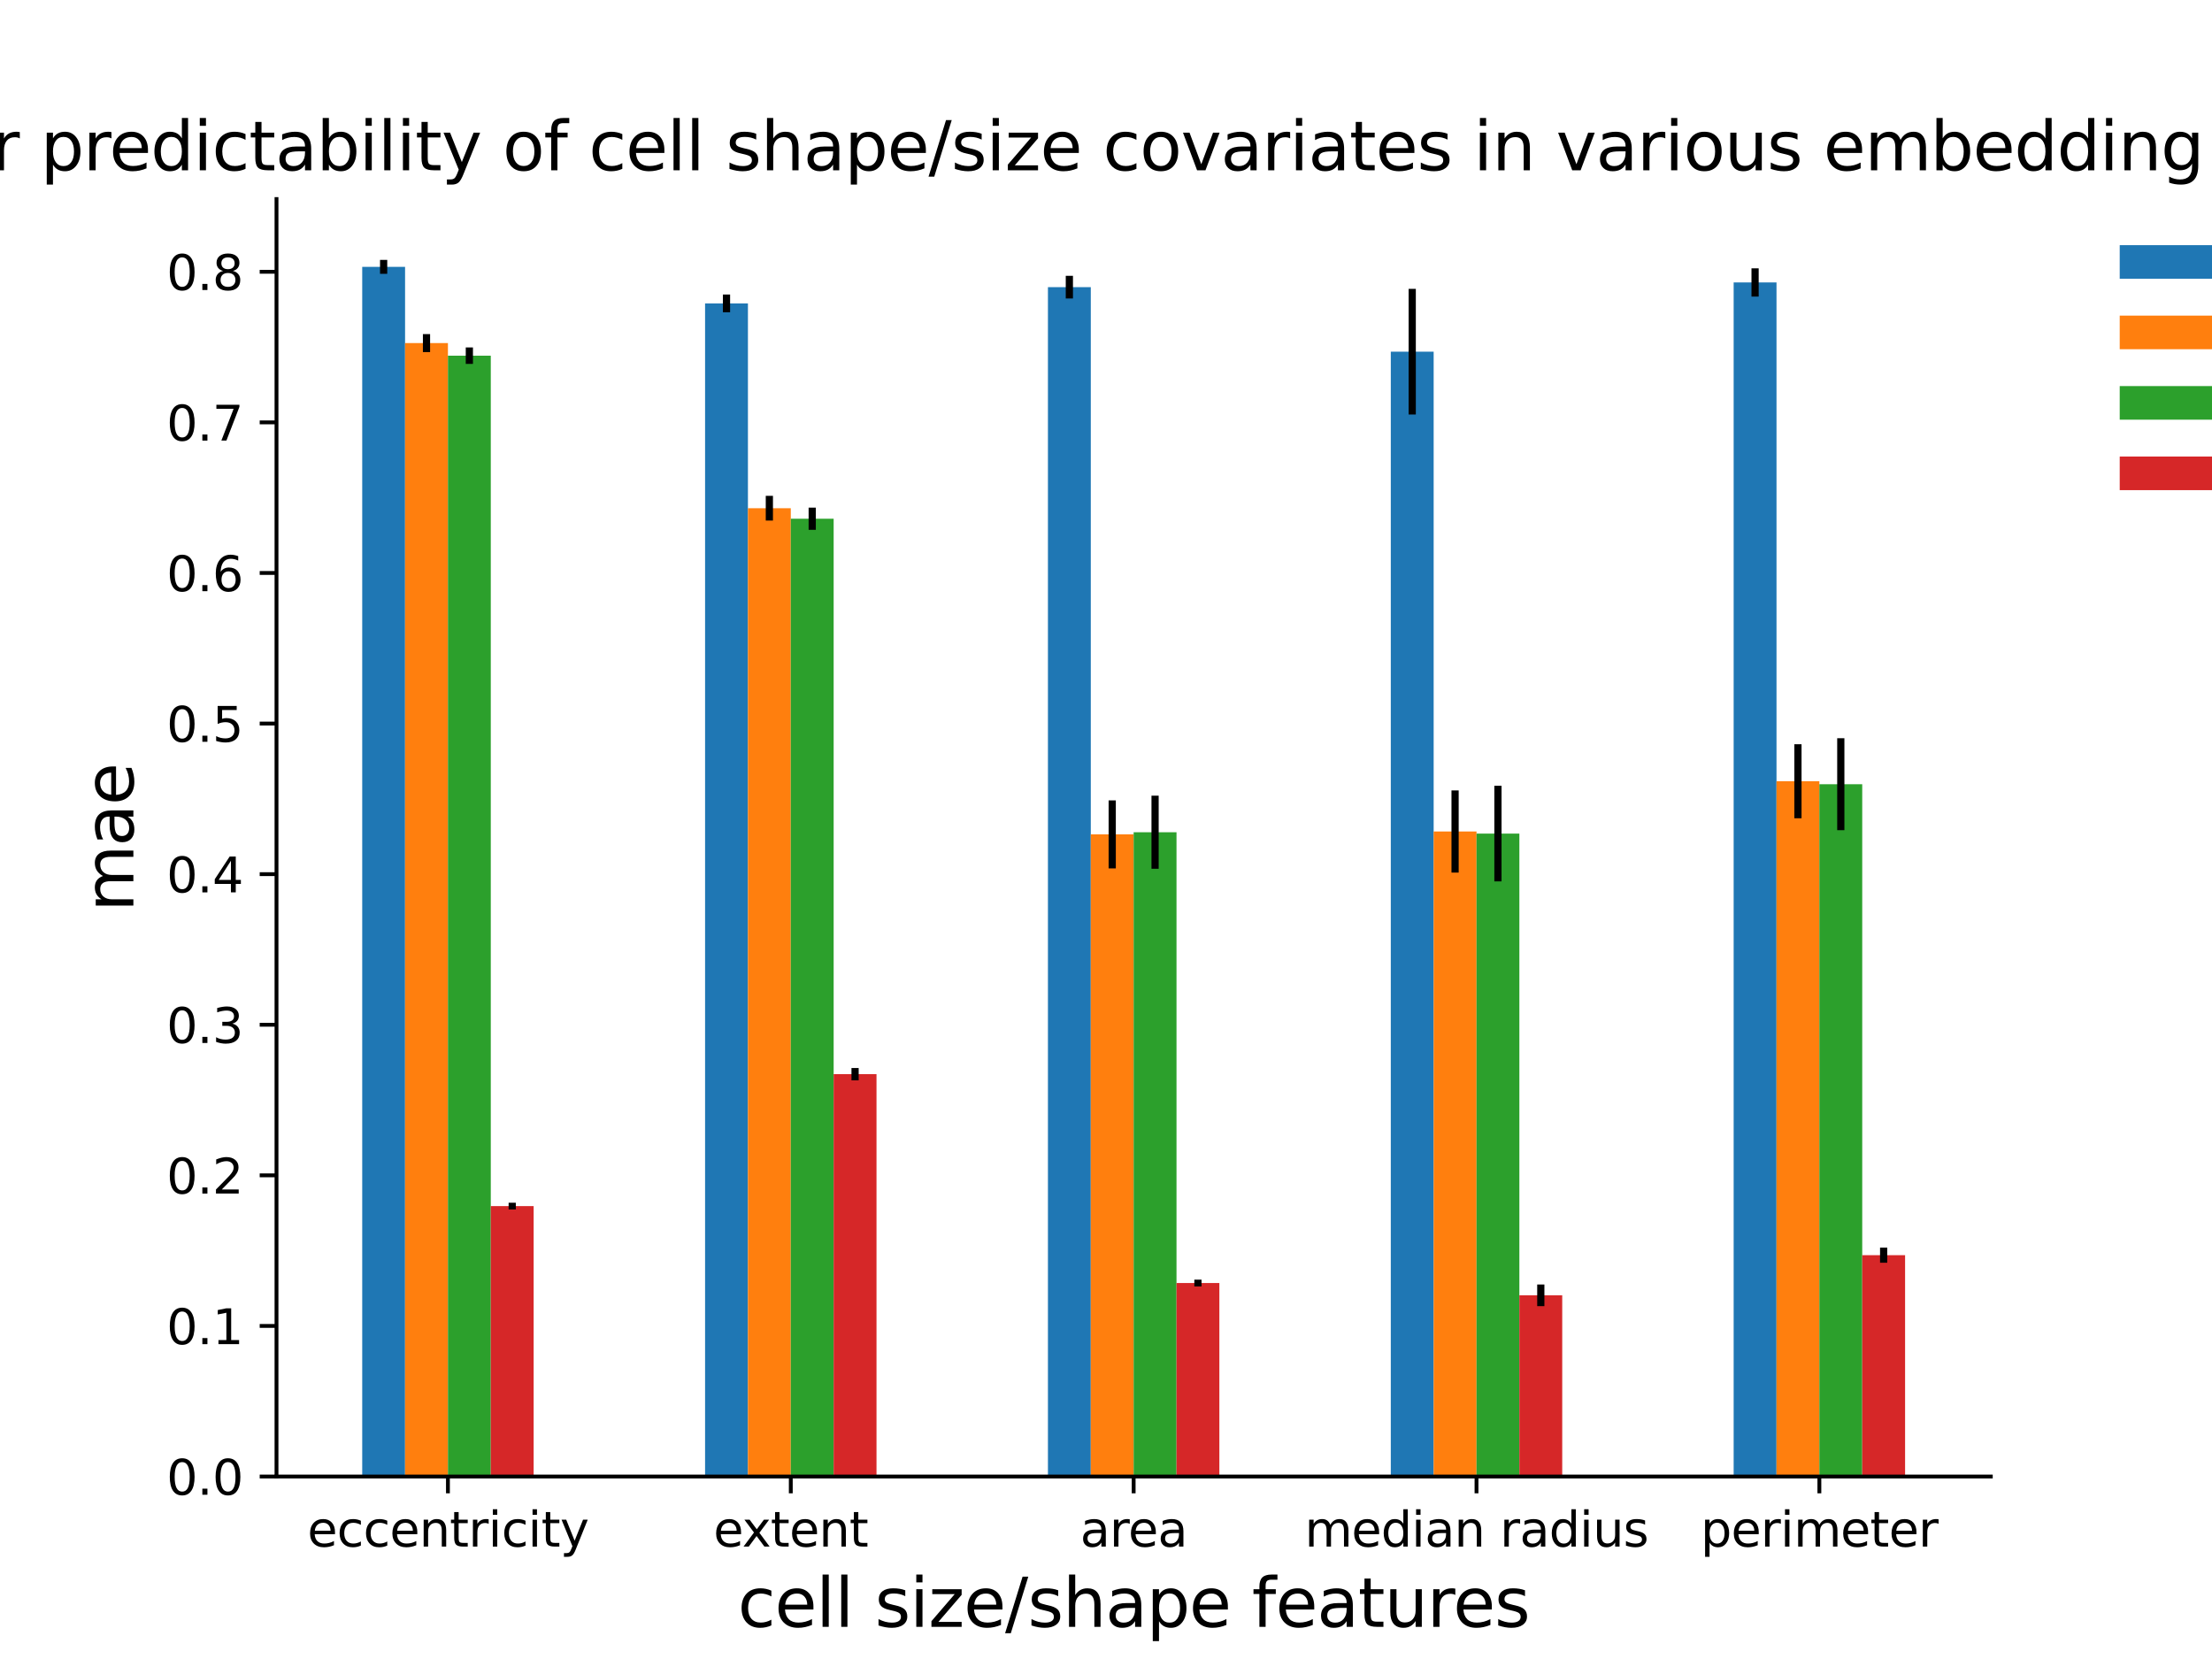 <?xml version="1.0" encoding="utf-8" standalone="no"?>
<!DOCTYPE svg PUBLIC "-//W3C//DTD SVG 1.1//EN"
  "http://www.w3.org/Graphics/SVG/1.1/DTD/svg11.dtd">
<svg xmlns:xlink="http://www.w3.org/1999/xlink" width="460.8pt" height="345.6pt" viewBox="0 0 460.8 345.6" xmlns="http://www.w3.org/2000/svg" version="1.1">
 <defs>
  <style type="text/css">*{stroke-linejoin: round; stroke-linecap: butt}</style>
 </defs>
 <g id="figure_1">
  <g id="patch_1">
   <path d="M 0 345.6 
L 460.8 345.6 
L 460.8 0 
L 0 0 
z
" style="fill: #ffffff"/>
  </g>
  <g id="axes_1">
   <g id="patch_2">
    <path d="M 57.6 307.584 
L 414.72 307.584 
L 414.72 41.472 
L 57.6 41.472 
z
" style="fill: #ffffff"/>
   </g>
   <g id="patch_3">
    <path d="M 75.456 307.584 
L 84.384 307.584 
L 84.384 55.595 
L 75.456 55.595 
z
" clip-path="url(#pffcf6689d2)" style="fill: #1f77b4"/>
   </g>
   <g id="patch_4">
    <path d="M 146.88 307.584 
L 155.808 307.584 
L 155.808 63.208 
L 146.88 63.208 
z
" clip-path="url(#pffcf6689d2)" style="fill: #1f77b4"/>
   </g>
   <g id="patch_5">
    <path d="M 218.304 307.584 
L 227.232 307.584 
L 227.232 59.815 
L 218.304 59.815 
z
" clip-path="url(#pffcf6689d2)" style="fill: #1f77b4"/>
   </g>
   <g id="patch_6">
    <path d="M 289.728 307.584 
L 298.656 307.584 
L 298.656 73.26 
L 289.728 73.26 
z
" clip-path="url(#pffcf6689d2)" style="fill: #1f77b4"/>
   </g>
   <g id="patch_7">
    <path d="M 361.152 307.584 
L 370.08 307.584 
L 370.08 58.838 
L 361.152 58.838 
z
" clip-path="url(#pffcf6689d2)" style="fill: #1f77b4"/>
   </g>
   <g id="patch_8">
    <path d="M 84.384 307.584 
L 93.312 307.584 
L 93.312 71.472 
L 84.384 71.472 
z
" clip-path="url(#pffcf6689d2)" style="fill: #ff7f0e"/>
   </g>
   <g id="patch_9">
    <path d="M 155.808 307.584 
L 164.736 307.584 
L 164.736 105.872 
L 155.808 105.872 
z
" clip-path="url(#pffcf6689d2)" style="fill: #ff7f0e"/>
   </g>
   <g id="patch_10">
    <path d="M 227.232 307.584 
L 236.16 307.584 
L 236.16 173.819 
L 227.232 173.819 
z
" clip-path="url(#pffcf6689d2)" style="fill: #ff7f0e"/>
   </g>
   <g id="patch_11">
    <path d="M 298.656 307.584 
L 307.584 307.584 
L 307.584 173.215 
L 298.656 173.215 
z
" clip-path="url(#pffcf6689d2)" style="fill: #ff7f0e"/>
   </g>
   <g id="patch_12">
    <path d="M 370.08 307.584 
L 379.008 307.584 
L 379.008 162.747 
L 370.08 162.747 
z
" clip-path="url(#pffcf6689d2)" style="fill: #ff7f0e"/>
   </g>
   <g id="patch_13">
    <path d="M 93.312 307.584 
L 102.24 307.584 
L 102.24 74.096 
L 93.312 74.096 
z
" clip-path="url(#pffcf6689d2)" style="fill: #2ca02c"/>
   </g>
   <g id="patch_14">
    <path d="M 164.736 307.584 
L 173.664 307.584 
L 173.664 108.063 
L 164.736 108.063 
z
" clip-path="url(#pffcf6689d2)" style="fill: #2ca02c"/>
   </g>
   <g id="patch_15">
    <path d="M 236.16 307.584 
L 245.088 307.584 
L 245.088 173.367 
L 236.16 173.367 
z
" clip-path="url(#pffcf6689d2)" style="fill: #2ca02c"/>
   </g>
   <g id="patch_16">
    <path d="M 307.584 307.584 
L 316.512 307.584 
L 316.512 173.65 
L 307.584 173.65 
z
" clip-path="url(#pffcf6689d2)" style="fill: #2ca02c"/>
   </g>
   <g id="patch_17">
    <path d="M 379.008 307.584 
L 387.936 307.584 
L 387.936 163.364 
L 379.008 163.364 
z
" clip-path="url(#pffcf6689d2)" style="fill: #2ca02c"/>
   </g>
   <g id="patch_18">
    <path d="M 102.24 307.584 
L 111.168 307.584 
L 111.168 251.252 
L 102.24 251.252 
z
" clip-path="url(#pffcf6689d2)" style="fill: #d62728"/>
   </g>
   <g id="patch_19">
    <path d="M 173.664 307.584 
L 182.592 307.584 
L 182.592 223.769 
L 173.664 223.769 
z
" clip-path="url(#pffcf6689d2)" style="fill: #d62728"/>
   </g>
   <g id="patch_20">
    <path d="M 245.088 307.584 
L 254.016 307.584 
L 254.016 267.282 
L 245.088 267.282 
z
" clip-path="url(#pffcf6689d2)" style="fill: #d62728"/>
   </g>
   <g id="patch_21">
    <path d="M 316.512 307.584 
L 325.44 307.584 
L 325.44 269.838 
L 316.512 269.838 
z
" clip-path="url(#pffcf6689d2)" style="fill: #d62728"/>
   </g>
   <g id="patch_22">
    <path d="M 387.936 307.584 
L 396.864 307.584 
L 396.864 261.474 
L 387.936 261.474 
z
" clip-path="url(#pffcf6689d2)" style="fill: #d62728"/>
   </g>
   <g id="matplotlib.axis_1">
    <g id="xtick_1">
     <g id="line2d_1">
      <defs>
       <path id="mffa4e33561" d="M 0 0 
L 0 3.5 
" style="stroke: #000000; stroke-width: 0.8"/>
      </defs>
      <g>
       <use xlink:href="#mffa4e33561" x="93.312" y="307.584" style="stroke: #000000; stroke-width: 0.8"/>
      </g>
     </g>
     <g id="text_1">
      <!-- eccentricity -->
      <g transform="translate(64.029 322.182) scale(0.1 -0.1)">
       <defs>
        <path id="DejaVuSans-65" d="M 3597 1894 
L 3597 1613 
L 953 1613 
Q 991 1019 1311 708 
Q 1631 397 2203 397 
Q 2534 397 2845 478 
Q 3156 559 3463 722 
L 3463 178 
Q 3153 47 2828 -22 
Q 2503 -91 2169 -91 
Q 1331 -91 842 396 
Q 353 884 353 1716 
Q 353 2575 817 3079 
Q 1281 3584 2069 3584 
Q 2775 3584 3186 3129 
Q 3597 2675 3597 1894 
z
M 3022 2063 
Q 3016 2534 2758 2815 
Q 2500 3097 2075 3097 
Q 1594 3097 1305 2825 
Q 1016 2553 972 2059 
L 3022 2063 
z
" transform="scale(0.016)"/>
        <path id="DejaVuSans-63" d="M 3122 3366 
L 3122 2828 
Q 2878 2963 2633 3030 
Q 2388 3097 2138 3097 
Q 1578 3097 1268 2742 
Q 959 2388 959 1747 
Q 959 1106 1268 751 
Q 1578 397 2138 397 
Q 2388 397 2633 464 
Q 2878 531 3122 666 
L 3122 134 
Q 2881 22 2623 -34 
Q 2366 -91 2075 -91 
Q 1284 -91 818 406 
Q 353 903 353 1747 
Q 353 2603 823 3093 
Q 1294 3584 2113 3584 
Q 2378 3584 2631 3529 
Q 2884 3475 3122 3366 
z
" transform="scale(0.016)"/>
        <path id="DejaVuSans-6e" d="M 3513 2113 
L 3513 0 
L 2938 0 
L 2938 2094 
Q 2938 2591 2744 2837 
Q 2550 3084 2163 3084 
Q 1697 3084 1428 2787 
Q 1159 2491 1159 1978 
L 1159 0 
L 581 0 
L 581 3500 
L 1159 3500 
L 1159 2956 
Q 1366 3272 1645 3428 
Q 1925 3584 2291 3584 
Q 2894 3584 3203 3211 
Q 3513 2838 3513 2113 
z
" transform="scale(0.016)"/>
        <path id="DejaVuSans-74" d="M 1172 4494 
L 1172 3500 
L 2356 3500 
L 2356 3053 
L 1172 3053 
L 1172 1153 
Q 1172 725 1289 603 
Q 1406 481 1766 481 
L 2356 481 
L 2356 0 
L 1766 0 
Q 1100 0 847 248 
Q 594 497 594 1153 
L 594 3053 
L 172 3053 
L 172 3500 
L 594 3500 
L 594 4494 
L 1172 4494 
z
" transform="scale(0.016)"/>
        <path id="DejaVuSans-72" d="M 2631 2963 
Q 2534 3019 2420 3045 
Q 2306 3072 2169 3072 
Q 1681 3072 1420 2755 
Q 1159 2438 1159 1844 
L 1159 0 
L 581 0 
L 581 3500 
L 1159 3500 
L 1159 2956 
Q 1341 3275 1631 3429 
Q 1922 3584 2338 3584 
Q 2397 3584 2469 3576 
Q 2541 3569 2628 3553 
L 2631 2963 
z
" transform="scale(0.016)"/>
        <path id="DejaVuSans-69" d="M 603 3500 
L 1178 3500 
L 1178 0 
L 603 0 
L 603 3500 
z
M 603 4863 
L 1178 4863 
L 1178 4134 
L 603 4134 
L 603 4863 
z
" transform="scale(0.016)"/>
        <path id="DejaVuSans-79" d="M 2059 -325 
Q 1816 -950 1584 -1140 
Q 1353 -1331 966 -1331 
L 506 -1331 
L 506 -850 
L 844 -850 
Q 1081 -850 1212 -737 
Q 1344 -625 1503 -206 
L 1606 56 
L 191 3500 
L 800 3500 
L 1894 763 
L 2988 3500 
L 3597 3500 
L 2059 -325 
z
" transform="scale(0.016)"/>
       </defs>
       <use xlink:href="#DejaVuSans-65"/>
       <use xlink:href="#DejaVuSans-63" x="61.523"/>
       <use xlink:href="#DejaVuSans-63" x="116.504"/>
       <use xlink:href="#DejaVuSans-65" x="171.484"/>
       <use xlink:href="#DejaVuSans-6e" x="233.008"/>
       <use xlink:href="#DejaVuSans-74" x="296.387"/>
       <use xlink:href="#DejaVuSans-72" x="335.596"/>
       <use xlink:href="#DejaVuSans-69" x="376.709"/>
       <use xlink:href="#DejaVuSans-63" x="404.492"/>
       <use xlink:href="#DejaVuSans-69" x="459.473"/>
       <use xlink:href="#DejaVuSans-74" x="487.256"/>
       <use xlink:href="#DejaVuSans-79" x="526.465"/>
      </g>
     </g>
    </g>
    <g id="xtick_2">
     <g id="line2d_2">
      <g>
       <use xlink:href="#mffa4e33561" x="164.736" y="307.584" style="stroke: #000000; stroke-width: 0.8"/>
      </g>
     </g>
     <g id="text_2">
      <!-- extent -->
      <g transform="translate(148.622 322.182) scale(0.1 -0.1)">
       <defs>
        <path id="DejaVuSans-78" d="M 3513 3500 
L 2247 1797 
L 3578 0 
L 2900 0 
L 1881 1375 
L 863 0 
L 184 0 
L 1544 1831 
L 300 3500 
L 978 3500 
L 1906 2253 
L 2834 3500 
L 3513 3500 
z
" transform="scale(0.016)"/>
       </defs>
       <use xlink:href="#DejaVuSans-65"/>
       <use xlink:href="#DejaVuSans-78" x="59.773"/>
       <use xlink:href="#DejaVuSans-74" x="118.953"/>
       <use xlink:href="#DejaVuSans-65" x="158.162"/>
       <use xlink:href="#DejaVuSans-6e" x="219.686"/>
       <use xlink:href="#DejaVuSans-74" x="283.064"/>
      </g>
     </g>
    </g>
    <g id="xtick_3">
     <g id="line2d_3">
      <g>
       <use xlink:href="#mffa4e33561" x="236.16" y="307.584" style="stroke: #000000; stroke-width: 0.8"/>
      </g>
     </g>
     <g id="text_3">
      <!-- area -->
      <g transform="translate(225.012 322.182) scale(0.1 -0.1)">
       <defs>
        <path id="DejaVuSans-61" d="M 2194 1759 
Q 1497 1759 1228 1600 
Q 959 1441 959 1056 
Q 959 750 1161 570 
Q 1363 391 1709 391 
Q 2188 391 2477 730 
Q 2766 1069 2766 1631 
L 2766 1759 
L 2194 1759 
z
M 3341 1997 
L 3341 0 
L 2766 0 
L 2766 531 
Q 2569 213 2275 61 
Q 1981 -91 1556 -91 
Q 1019 -91 701 211 
Q 384 513 384 1019 
Q 384 1609 779 1909 
Q 1175 2209 1959 2209 
L 2766 2209 
L 2766 2266 
Q 2766 2663 2505 2880 
Q 2244 3097 1772 3097 
Q 1472 3097 1187 3025 
Q 903 2953 641 2809 
L 641 3341 
Q 956 3463 1253 3523 
Q 1550 3584 1831 3584 
Q 2591 3584 2966 3190 
Q 3341 2797 3341 1997 
z
" transform="scale(0.016)"/>
       </defs>
       <use xlink:href="#DejaVuSans-61"/>
       <use xlink:href="#DejaVuSans-72" x="61.279"/>
       <use xlink:href="#DejaVuSans-65" x="100.143"/>
       <use xlink:href="#DejaVuSans-61" x="161.666"/>
      </g>
     </g>
    </g>
    <g id="xtick_4">
     <g id="line2d_4">
      <g>
       <use xlink:href="#mffa4e33561" x="307.584" y="307.584" style="stroke: #000000; stroke-width: 0.8"/>
      </g>
     </g>
     <g id="text_4">
      <!-- median radius -->
      <g transform="translate(271.796 322.182) scale(0.1 -0.1)">
       <defs>
        <path id="DejaVuSans-6d" d="M 3328 2828 
Q 3544 3216 3844 3400 
Q 4144 3584 4550 3584 
Q 5097 3584 5394 3201 
Q 5691 2819 5691 2113 
L 5691 0 
L 5113 0 
L 5113 2094 
Q 5113 2597 4934 2840 
Q 4756 3084 4391 3084 
Q 3944 3084 3684 2787 
Q 3425 2491 3425 1978 
L 3425 0 
L 2847 0 
L 2847 2094 
Q 2847 2600 2669 2842 
Q 2491 3084 2119 3084 
Q 1678 3084 1418 2786 
Q 1159 2488 1159 1978 
L 1159 0 
L 581 0 
L 581 3500 
L 1159 3500 
L 1159 2956 
Q 1356 3278 1631 3431 
Q 1906 3584 2284 3584 
Q 2666 3584 2933 3390 
Q 3200 3197 3328 2828 
z
" transform="scale(0.016)"/>
        <path id="DejaVuSans-64" d="M 2906 2969 
L 2906 4863 
L 3481 4863 
L 3481 0 
L 2906 0 
L 2906 525 
Q 2725 213 2448 61 
Q 2172 -91 1784 -91 
Q 1150 -91 751 415 
Q 353 922 353 1747 
Q 353 2572 751 3078 
Q 1150 3584 1784 3584 
Q 2172 3584 2448 3432 
Q 2725 3281 2906 2969 
z
M 947 1747 
Q 947 1113 1208 752 
Q 1469 391 1925 391 
Q 2381 391 2643 752 
Q 2906 1113 2906 1747 
Q 2906 2381 2643 2742 
Q 2381 3103 1925 3103 
Q 1469 3103 1208 2742 
Q 947 2381 947 1747 
z
" transform="scale(0.016)"/>
        <path id="DejaVuSans-20" transform="scale(0.016)"/>
        <path id="DejaVuSans-75" d="M 544 1381 
L 544 3500 
L 1119 3500 
L 1119 1403 
Q 1119 906 1312 657 
Q 1506 409 1894 409 
Q 2359 409 2629 706 
Q 2900 1003 2900 1516 
L 2900 3500 
L 3475 3500 
L 3475 0 
L 2900 0 
L 2900 538 
Q 2691 219 2414 64 
Q 2138 -91 1772 -91 
Q 1169 -91 856 284 
Q 544 659 544 1381 
z
M 1991 3584 
L 1991 3584 
z
" transform="scale(0.016)"/>
        <path id="DejaVuSans-73" d="M 2834 3397 
L 2834 2853 
Q 2591 2978 2328 3040 
Q 2066 3103 1784 3103 
Q 1356 3103 1142 2972 
Q 928 2841 928 2578 
Q 928 2378 1081 2264 
Q 1234 2150 1697 2047 
L 1894 2003 
Q 2506 1872 2764 1633 
Q 3022 1394 3022 966 
Q 3022 478 2636 193 
Q 2250 -91 1575 -91 
Q 1294 -91 989 -36 
Q 684 19 347 128 
L 347 722 
Q 666 556 975 473 
Q 1284 391 1588 391 
Q 1994 391 2212 530 
Q 2431 669 2431 922 
Q 2431 1156 2273 1281 
Q 2116 1406 1581 1522 
L 1381 1569 
Q 847 1681 609 1914 
Q 372 2147 372 2553 
Q 372 3047 722 3315 
Q 1072 3584 1716 3584 
Q 2034 3584 2315 3537 
Q 2597 3491 2834 3397 
z
" transform="scale(0.016)"/>
       </defs>
       <use xlink:href="#DejaVuSans-6d"/>
       <use xlink:href="#DejaVuSans-65" x="97.412"/>
       <use xlink:href="#DejaVuSans-64" x="158.936"/>
       <use xlink:href="#DejaVuSans-69" x="222.412"/>
       <use xlink:href="#DejaVuSans-61" x="250.195"/>
       <use xlink:href="#DejaVuSans-6e" x="311.475"/>
       <use xlink:href="#DejaVuSans-20" x="374.854"/>
       <use xlink:href="#DejaVuSans-72" x="406.641"/>
       <use xlink:href="#DejaVuSans-61" x="447.754"/>
       <use xlink:href="#DejaVuSans-64" x="509.033"/>
       <use xlink:href="#DejaVuSans-69" x="572.51"/>
       <use xlink:href="#DejaVuSans-75" x="600.293"/>
       <use xlink:href="#DejaVuSans-73" x="663.672"/>
      </g>
     </g>
    </g>
    <g id="xtick_5">
     <g id="line2d_5">
      <g>
       <use xlink:href="#mffa4e33561" x="379.008" y="307.584" style="stroke: #000000; stroke-width: 0.8"/>
      </g>
     </g>
     <g id="text_5">
      <!-- perimeter -->
      <g transform="translate(354.274 322.182) scale(0.1 -0.1)">
       <defs>
        <path id="DejaVuSans-70" d="M 1159 525 
L 1159 -1331 
L 581 -1331 
L 581 3500 
L 1159 3500 
L 1159 2969 
Q 1341 3281 1617 3432 
Q 1894 3584 2278 3584 
Q 2916 3584 3314 3078 
Q 3713 2572 3713 1747 
Q 3713 922 3314 415 
Q 2916 -91 2278 -91 
Q 1894 -91 1617 61 
Q 1341 213 1159 525 
z
M 3116 1747 
Q 3116 2381 2855 2742 
Q 2594 3103 2138 3103 
Q 1681 3103 1420 2742 
Q 1159 2381 1159 1747 
Q 1159 1113 1420 752 
Q 1681 391 2138 391 
Q 2594 391 2855 752 
Q 3116 1113 3116 1747 
z
" transform="scale(0.016)"/>
       </defs>
       <use xlink:href="#DejaVuSans-70"/>
       <use xlink:href="#DejaVuSans-65" x="63.477"/>
       <use xlink:href="#DejaVuSans-72" x="125"/>
       <use xlink:href="#DejaVuSans-69" x="166.113"/>
       <use xlink:href="#DejaVuSans-6d" x="193.896"/>
       <use xlink:href="#DejaVuSans-65" x="291.309"/>
       <use xlink:href="#DejaVuSans-74" x="352.832"/>
       <use xlink:href="#DejaVuSans-65" x="392.041"/>
       <use xlink:href="#DejaVuSans-72" x="453.564"/>
      </g>
     </g>
    </g>
    <g id="text_6">
     <!-- cell size/shape features -->
     <g transform="translate(153.696 338.9) scale(0.14 -0.14)">
      <defs>
       <path id="DejaVuSans-6c" d="M 603 4863 
L 1178 4863 
L 1178 0 
L 603 0 
L 603 4863 
z
" transform="scale(0.016)"/>
       <path id="DejaVuSans-7a" d="M 353 3500 
L 3084 3500 
L 3084 2975 
L 922 459 
L 3084 459 
L 3084 0 
L 275 0 
L 275 525 
L 2438 3041 
L 353 3041 
L 353 3500 
z
" transform="scale(0.016)"/>
       <path id="DejaVuSans-2f" d="M 1625 4666 
L 2156 4666 
L 531 -594 
L 0 -594 
L 1625 4666 
z
" transform="scale(0.016)"/>
       <path id="DejaVuSans-68" d="M 3513 2113 
L 3513 0 
L 2938 0 
L 2938 2094 
Q 2938 2591 2744 2837 
Q 2550 3084 2163 3084 
Q 1697 3084 1428 2787 
Q 1159 2491 1159 1978 
L 1159 0 
L 581 0 
L 581 4863 
L 1159 4863 
L 1159 2956 
Q 1366 3272 1645 3428 
Q 1925 3584 2291 3584 
Q 2894 3584 3203 3211 
Q 3513 2838 3513 2113 
z
" transform="scale(0.016)"/>
       <path id="DejaVuSans-66" d="M 2375 4863 
L 2375 4384 
L 1825 4384 
Q 1516 4384 1395 4259 
Q 1275 4134 1275 3809 
L 1275 3500 
L 2222 3500 
L 2222 3053 
L 1275 3053 
L 1275 0 
L 697 0 
L 697 3053 
L 147 3053 
L 147 3500 
L 697 3500 
L 697 3744 
Q 697 4328 969 4595 
Q 1241 4863 1831 4863 
L 2375 4863 
z
" transform="scale(0.016)"/>
      </defs>
      <use xlink:href="#DejaVuSans-63"/>
      <use xlink:href="#DejaVuSans-65" x="54.98"/>
      <use xlink:href="#DejaVuSans-6c" x="116.504"/>
      <use xlink:href="#DejaVuSans-6c" x="144.287"/>
      <use xlink:href="#DejaVuSans-20" x="172.07"/>
      <use xlink:href="#DejaVuSans-73" x="203.857"/>
      <use xlink:href="#DejaVuSans-69" x="255.957"/>
      <use xlink:href="#DejaVuSans-7a" x="283.74"/>
      <use xlink:href="#DejaVuSans-65" x="336.23"/>
      <use xlink:href="#DejaVuSans-2f" x="397.754"/>
      <use xlink:href="#DejaVuSans-73" x="431.445"/>
      <use xlink:href="#DejaVuSans-68" x="483.545"/>
      <use xlink:href="#DejaVuSans-61" x="546.924"/>
      <use xlink:href="#DejaVuSans-70" x="608.203"/>
      <use xlink:href="#DejaVuSans-65" x="671.68"/>
      <use xlink:href="#DejaVuSans-20" x="733.203"/>
      <use xlink:href="#DejaVuSans-66" x="764.99"/>
      <use xlink:href="#DejaVuSans-65" x="800.195"/>
      <use xlink:href="#DejaVuSans-61" x="861.719"/>
      <use xlink:href="#DejaVuSans-74" x="922.998"/>
      <use xlink:href="#DejaVuSans-75" x="962.207"/>
      <use xlink:href="#DejaVuSans-72" x="1025.586"/>
      <use xlink:href="#DejaVuSans-65" x="1064.449"/>
      <use xlink:href="#DejaVuSans-73" x="1125.973"/>
     </g>
    </g>
   </g>
   <g id="matplotlib.axis_2">
    <g id="ytick_1">
     <g id="line2d_6">
      <defs>
       <path id="mfeb3504b0a" d="M 0 0 
L -3.5 0 
" style="stroke: #000000; stroke-width: 0.8"/>
      </defs>
      <g>
       <use xlink:href="#mfeb3504b0a" x="57.6" y="307.584" style="stroke: #000000; stroke-width: 0.8"/>
      </g>
     </g>
     <g id="text_7">
      <!-- 0.0 -->
      <g transform="translate(34.697 311.383) scale(0.1 -0.1)">
       <defs>
        <path id="DejaVuSans-30" d="M 2034 4250 
Q 1547 4250 1301 3770 
Q 1056 3291 1056 2328 
Q 1056 1369 1301 889 
Q 1547 409 2034 409 
Q 2525 409 2770 889 
Q 3016 1369 3016 2328 
Q 3016 3291 2770 3770 
Q 2525 4250 2034 4250 
z
M 2034 4750 
Q 2819 4750 3233 4129 
Q 3647 3509 3647 2328 
Q 3647 1150 3233 529 
Q 2819 -91 2034 -91 
Q 1250 -91 836 529 
Q 422 1150 422 2328 
Q 422 3509 836 4129 
Q 1250 4750 2034 4750 
z
" transform="scale(0.016)"/>
        <path id="DejaVuSans-2e" d="M 684 794 
L 1344 794 
L 1344 0 
L 684 0 
L 684 794 
z
" transform="scale(0.016)"/>
       </defs>
       <use xlink:href="#DejaVuSans-30"/>
       <use xlink:href="#DejaVuSans-2e" x="63.623"/>
       <use xlink:href="#DejaVuSans-30" x="95.41"/>
      </g>
     </g>
    </g>
    <g id="ytick_2">
     <g id="line2d_7">
      <g>
       <use xlink:href="#mfeb3504b0a" x="57.6" y="276.213" style="stroke: #000000; stroke-width: 0.8"/>
      </g>
     </g>
     <g id="text_8">
      <!-- 0.1 -->
      <g transform="translate(34.697 280.012) scale(0.1 -0.1)">
       <defs>
        <path id="DejaVuSans-31" d="M 794 531 
L 1825 531 
L 1825 4091 
L 703 3866 
L 703 4441 
L 1819 4666 
L 2450 4666 
L 2450 531 
L 3481 531 
L 3481 0 
L 794 0 
L 794 531 
z
" transform="scale(0.016)"/>
       </defs>
       <use xlink:href="#DejaVuSans-30"/>
       <use xlink:href="#DejaVuSans-2e" x="63.623"/>
       <use xlink:href="#DejaVuSans-31" x="95.41"/>
      </g>
     </g>
    </g>
    <g id="ytick_3">
     <g id="line2d_8">
      <g>
       <use xlink:href="#mfeb3504b0a" x="57.6" y="244.842" style="stroke: #000000; stroke-width: 0.8"/>
      </g>
     </g>
     <g id="text_9">
      <!-- 0.2 -->
      <g transform="translate(34.697 248.641) scale(0.1 -0.1)">
       <defs>
        <path id="DejaVuSans-32" d="M 1228 531 
L 3431 531 
L 3431 0 
L 469 0 
L 469 531 
Q 828 903 1448 1529 
Q 2069 2156 2228 2338 
Q 2531 2678 2651 2914 
Q 2772 3150 2772 3378 
Q 2772 3750 2511 3984 
Q 2250 4219 1831 4219 
Q 1534 4219 1204 4116 
Q 875 4013 500 3803 
L 500 4441 
Q 881 4594 1212 4672 
Q 1544 4750 1819 4750 
Q 2544 4750 2975 4387 
Q 3406 4025 3406 3419 
Q 3406 3131 3298 2873 
Q 3191 2616 2906 2266 
Q 2828 2175 2409 1742 
Q 1991 1309 1228 531 
z
" transform="scale(0.016)"/>
       </defs>
       <use xlink:href="#DejaVuSans-30"/>
       <use xlink:href="#DejaVuSans-2e" x="63.623"/>
       <use xlink:href="#DejaVuSans-32" x="95.41"/>
      </g>
     </g>
    </g>
    <g id="ytick_4">
     <g id="line2d_9">
      <g>
       <use xlink:href="#mfeb3504b0a" x="57.6" y="213.471" style="stroke: #000000; stroke-width: 0.8"/>
      </g>
     </g>
     <g id="text_10">
      <!-- 0.3 -->
      <g transform="translate(34.697 217.27) scale(0.1 -0.1)">
       <defs>
        <path id="DejaVuSans-33" d="M 2597 2516 
Q 3050 2419 3304 2112 
Q 3559 1806 3559 1356 
Q 3559 666 3084 287 
Q 2609 -91 1734 -91 
Q 1441 -91 1130 -33 
Q 819 25 488 141 
L 488 750 
Q 750 597 1062 519 
Q 1375 441 1716 441 
Q 2309 441 2620 675 
Q 2931 909 2931 1356 
Q 2931 1769 2642 2001 
Q 2353 2234 1838 2234 
L 1294 2234 
L 1294 2753 
L 1863 2753 
Q 2328 2753 2575 2939 
Q 2822 3125 2822 3475 
Q 2822 3834 2567 4026 
Q 2313 4219 1838 4219 
Q 1578 4219 1281 4162 
Q 984 4106 628 3988 
L 628 4550 
Q 988 4650 1302 4700 
Q 1616 4750 1894 4750 
Q 2613 4750 3031 4423 
Q 3450 4097 3450 3541 
Q 3450 3153 3228 2886 
Q 3006 2619 2597 2516 
z
" transform="scale(0.016)"/>
       </defs>
       <use xlink:href="#DejaVuSans-30"/>
       <use xlink:href="#DejaVuSans-2e" x="63.623"/>
       <use xlink:href="#DejaVuSans-33" x="95.41"/>
      </g>
     </g>
    </g>
    <g id="ytick_5">
     <g id="line2d_10">
      <g>
       <use xlink:href="#mfeb3504b0a" x="57.6" y="182.099" style="stroke: #000000; stroke-width: 0.8"/>
      </g>
     </g>
     <g id="text_11">
      <!-- 0.4 -->
      <g transform="translate(34.697 185.899) scale(0.1 -0.1)">
       <defs>
        <path id="DejaVuSans-34" d="M 2419 4116 
L 825 1625 
L 2419 1625 
L 2419 4116 
z
M 2253 4666 
L 3047 4666 
L 3047 1625 
L 3713 1625 
L 3713 1100 
L 3047 1100 
L 3047 0 
L 2419 0 
L 2419 1100 
L 313 1100 
L 313 1709 
L 2253 4666 
z
" transform="scale(0.016)"/>
       </defs>
       <use xlink:href="#DejaVuSans-30"/>
       <use xlink:href="#DejaVuSans-2e" x="63.623"/>
       <use xlink:href="#DejaVuSans-34" x="95.41"/>
      </g>
     </g>
    </g>
    <g id="ytick_6">
     <g id="line2d_11">
      <g>
       <use xlink:href="#mfeb3504b0a" x="57.6" y="150.728" style="stroke: #000000; stroke-width: 0.8"/>
      </g>
     </g>
     <g id="text_12">
      <!-- 0.5 -->
      <g transform="translate(34.697 154.528) scale(0.1 -0.1)">
       <defs>
        <path id="DejaVuSans-35" d="M 691 4666 
L 3169 4666 
L 3169 4134 
L 1269 4134 
L 1269 2991 
Q 1406 3038 1543 3061 
Q 1681 3084 1819 3084 
Q 2600 3084 3056 2656 
Q 3513 2228 3513 1497 
Q 3513 744 3044 326 
Q 2575 -91 1722 -91 
Q 1428 -91 1123 -41 
Q 819 9 494 109 
L 494 744 
Q 775 591 1075 516 
Q 1375 441 1709 441 
Q 2250 441 2565 725 
Q 2881 1009 2881 1497 
Q 2881 1984 2565 2268 
Q 2250 2553 1709 2553 
Q 1456 2553 1204 2497 
Q 953 2441 691 2322 
L 691 4666 
z
" transform="scale(0.016)"/>
       </defs>
       <use xlink:href="#DejaVuSans-30"/>
       <use xlink:href="#DejaVuSans-2e" x="63.623"/>
       <use xlink:href="#DejaVuSans-35" x="95.41"/>
      </g>
     </g>
    </g>
    <g id="ytick_7">
     <g id="line2d_12">
      <g>
       <use xlink:href="#mfeb3504b0a" x="57.6" y="119.357" style="stroke: #000000; stroke-width: 0.8"/>
      </g>
     </g>
     <g id="text_13">
      <!-- 0.6 -->
      <g transform="translate(34.697 123.156) scale(0.1 -0.1)">
       <defs>
        <path id="DejaVuSans-36" d="M 2113 2584 
Q 1688 2584 1439 2293 
Q 1191 2003 1191 1497 
Q 1191 994 1439 701 
Q 1688 409 2113 409 
Q 2538 409 2786 701 
Q 3034 994 3034 1497 
Q 3034 2003 2786 2293 
Q 2538 2584 2113 2584 
z
M 3366 4563 
L 3366 3988 
Q 3128 4100 2886 4159 
Q 2644 4219 2406 4219 
Q 1781 4219 1451 3797 
Q 1122 3375 1075 2522 
Q 1259 2794 1537 2939 
Q 1816 3084 2150 3084 
Q 2853 3084 3261 2657 
Q 3669 2231 3669 1497 
Q 3669 778 3244 343 
Q 2819 -91 2113 -91 
Q 1303 -91 875 529 
Q 447 1150 447 2328 
Q 447 3434 972 4092 
Q 1497 4750 2381 4750 
Q 2619 4750 2861 4703 
Q 3103 4656 3366 4563 
z
" transform="scale(0.016)"/>
       </defs>
       <use xlink:href="#DejaVuSans-30"/>
       <use xlink:href="#DejaVuSans-2e" x="63.623"/>
       <use xlink:href="#DejaVuSans-36" x="95.41"/>
      </g>
     </g>
    </g>
    <g id="ytick_8">
     <g id="line2d_13">
      <g>
       <use xlink:href="#mfeb3504b0a" x="57.6" y="87.986" style="stroke: #000000; stroke-width: 0.8"/>
      </g>
     </g>
     <g id="text_14">
      <!-- 0.7 -->
      <g transform="translate(34.697 91.785) scale(0.1 -0.1)">
       <defs>
        <path id="DejaVuSans-37" d="M 525 4666 
L 3525 4666 
L 3525 4397 
L 1831 0 
L 1172 0 
L 2766 4134 
L 525 4134 
L 525 4666 
z
" transform="scale(0.016)"/>
       </defs>
       <use xlink:href="#DejaVuSans-30"/>
       <use xlink:href="#DejaVuSans-2e" x="63.623"/>
       <use xlink:href="#DejaVuSans-37" x="95.41"/>
      </g>
     </g>
    </g>
    <g id="ytick_9">
     <g id="line2d_14">
      <g>
       <use xlink:href="#mfeb3504b0a" x="57.6" y="56.615" style="stroke: #000000; stroke-width: 0.8"/>
      </g>
     </g>
     <g id="text_15">
      <!-- 0.8 -->
      <g transform="translate(34.697 60.414) scale(0.1 -0.1)">
       <defs>
        <path id="DejaVuSans-38" d="M 2034 2216 
Q 1584 2216 1326 1975 
Q 1069 1734 1069 1313 
Q 1069 891 1326 650 
Q 1584 409 2034 409 
Q 2484 409 2743 651 
Q 3003 894 3003 1313 
Q 3003 1734 2745 1975 
Q 2488 2216 2034 2216 
z
M 1403 2484 
Q 997 2584 770 2862 
Q 544 3141 544 3541 
Q 544 4100 942 4425 
Q 1341 4750 2034 4750 
Q 2731 4750 3128 4425 
Q 3525 4100 3525 3541 
Q 3525 3141 3298 2862 
Q 3072 2584 2669 2484 
Q 3125 2378 3379 2068 
Q 3634 1759 3634 1313 
Q 3634 634 3220 271 
Q 2806 -91 2034 -91 
Q 1263 -91 848 271 
Q 434 634 434 1313 
Q 434 1759 690 2068 
Q 947 2378 1403 2484 
z
M 1172 3481 
Q 1172 3119 1398 2916 
Q 1625 2713 2034 2713 
Q 2441 2713 2670 2916 
Q 2900 3119 2900 3481 
Q 2900 3844 2670 4047 
Q 2441 4250 2034 4250 
Q 1625 4250 1398 4047 
Q 1172 3844 1172 3481 
z
" transform="scale(0.016)"/>
       </defs>
       <use xlink:href="#DejaVuSans-30"/>
       <use xlink:href="#DejaVuSans-2e" x="63.623"/>
       <use xlink:href="#DejaVuSans-38" x="95.41"/>
      </g>
     </g>
    </g>
    <g id="text_16">
     <!-- mae -->
     <g transform="translate(27.785 189.943) rotate(-90) scale(0.14 -0.14)">
      <use xlink:href="#DejaVuSans-6d"/>
      <use xlink:href="#DejaVuSans-61" x="97.412"/>
      <use xlink:href="#DejaVuSans-65" x="158.691"/>
     </g>
    </g>
   </g>
   <g id="LineCollection_1">
    <path d="M 79.92 57.046 
L 79.92 54.144 
" clip-path="url(#pffcf6689d2)" style="fill: none; stroke: #000000; stroke-width: 1.5"/>
    <path d="M 151.344 65.058 
L 151.344 61.358 
" clip-path="url(#pffcf6689d2)" style="fill: none; stroke: #000000; stroke-width: 1.5"/>
    <path d="M 222.768 62.174 
L 222.768 57.457 
" clip-path="url(#pffcf6689d2)" style="fill: none; stroke: #000000; stroke-width: 1.5"/>
    <path d="M 294.192 86.348 
L 294.192 60.172 
" clip-path="url(#pffcf6689d2)" style="fill: none; stroke: #000000; stroke-width: 1.5"/>
    <path d="M 365.616 61.782 
L 365.616 55.894 
" clip-path="url(#pffcf6689d2)" style="fill: none; stroke: #000000; stroke-width: 1.5"/>
   </g>
   <g id="LineCollection_2">
    <path d="M 88.848 73.35 
L 88.848 69.595 
" clip-path="url(#pffcf6689d2)" style="fill: none; stroke: #000000; stroke-width: 1.5"/>
    <path d="M 160.272 108.446 
L 160.272 103.298 
" clip-path="url(#pffcf6689d2)" style="fill: none; stroke: #000000; stroke-width: 1.5"/>
    <path d="M 231.696 180.906 
L 231.696 166.731 
" clip-path="url(#pffcf6689d2)" style="fill: none; stroke: #000000; stroke-width: 1.5"/>
    <path d="M 303.12 181.771 
L 303.12 164.659 
" clip-path="url(#pffcf6689d2)" style="fill: none; stroke: #000000; stroke-width: 1.5"/>
    <path d="M 374.544 170.461 
L 374.544 155.032 
" clip-path="url(#pffcf6689d2)" style="fill: none; stroke: #000000; stroke-width: 1.5"/>
   </g>
   <g id="LineCollection_3">
    <path d="M 97.776 75.81 
L 97.776 72.382 
" clip-path="url(#pffcf6689d2)" style="fill: none; stroke: #000000; stroke-width: 1.5"/>
    <path d="M 169.2 110.373 
L 169.2 105.754 
" clip-path="url(#pffcf6689d2)" style="fill: none; stroke: #000000; stroke-width: 1.5"/>
    <path d="M 240.624 180.976 
L 240.624 165.758 
" clip-path="url(#pffcf6689d2)" style="fill: none; stroke: #000000; stroke-width: 1.5"/>
    <path d="M 312.048 183.61 
L 312.048 163.69 
" clip-path="url(#pffcf6689d2)" style="fill: none; stroke: #000000; stroke-width: 1.5"/>
    <path d="M 383.472 172.947 
L 383.472 153.781 
" clip-path="url(#pffcf6689d2)" style="fill: none; stroke: #000000; stroke-width: 1.5"/>
   </g>
   <g id="LineCollection_4">
    <path d="M 106.704 251.949 
L 106.704 250.555 
" clip-path="url(#pffcf6689d2)" style="fill: none; stroke: #000000; stroke-width: 1.5"/>
    <path d="M 178.128 225.056 
L 178.128 222.483 
" clip-path="url(#pffcf6689d2)" style="fill: none; stroke: #000000; stroke-width: 1.5"/>
    <path d="M 249.552 267.985 
L 249.552 266.578 
" clip-path="url(#pffcf6689d2)" style="fill: none; stroke: #000000; stroke-width: 1.5"/>
    <path d="M 320.976 272.089 
L 320.976 267.587 
" clip-path="url(#pffcf6689d2)" style="fill: none; stroke: #000000; stroke-width: 1.5"/>
    <path d="M 392.4 263.05 
L 392.4 259.898 
" clip-path="url(#pffcf6689d2)" style="fill: none; stroke: #000000; stroke-width: 1.5"/>
   </g>
   <g id="patch_23">
    <path d="M 57.6 307.584 
L 57.6 41.472 
" style="fill: none; stroke: #000000; stroke-width: 0.8; stroke-linejoin: miter; stroke-linecap: square"/>
   </g>
   <g id="patch_24">
    <path d="M 57.6 307.584 
L 414.72 307.584 
" style="fill: none; stroke: #000000; stroke-width: 0.8; stroke-linejoin: miter; stroke-linecap: square"/>
   </g>
   <g id="text_17">
    <!-- Linear predictability of cell shape/size covariates in various embedding spaces -->
    <g transform="translate(-39.522 35.472) scale(0.14 -0.14)">
     <defs>
      <path id="DejaVuSans-4c" d="M 628 4666 
L 1259 4666 
L 1259 531 
L 3531 531 
L 3531 0 
L 628 0 
L 628 4666 
z
" transform="scale(0.016)"/>
      <path id="DejaVuSans-62" d="M 3116 1747 
Q 3116 2381 2855 2742 
Q 2594 3103 2138 3103 
Q 1681 3103 1420 2742 
Q 1159 2381 1159 1747 
Q 1159 1113 1420 752 
Q 1681 391 2138 391 
Q 2594 391 2855 752 
Q 3116 1113 3116 1747 
z
M 1159 2969 
Q 1341 3281 1617 3432 
Q 1894 3584 2278 3584 
Q 2916 3584 3314 3078 
Q 3713 2572 3713 1747 
Q 3713 922 3314 415 
Q 2916 -91 2278 -91 
Q 1894 -91 1617 61 
Q 1341 213 1159 525 
L 1159 0 
L 581 0 
L 581 4863 
L 1159 4863 
L 1159 2969 
z
" transform="scale(0.016)"/>
      <path id="DejaVuSans-6f" d="M 1959 3097 
Q 1497 3097 1228 2736 
Q 959 2375 959 1747 
Q 959 1119 1226 758 
Q 1494 397 1959 397 
Q 2419 397 2687 759 
Q 2956 1122 2956 1747 
Q 2956 2369 2687 2733 
Q 2419 3097 1959 3097 
z
M 1959 3584 
Q 2709 3584 3137 3096 
Q 3566 2609 3566 1747 
Q 3566 888 3137 398 
Q 2709 -91 1959 -91 
Q 1206 -91 779 398 
Q 353 888 353 1747 
Q 353 2609 779 3096 
Q 1206 3584 1959 3584 
z
" transform="scale(0.016)"/>
      <path id="DejaVuSans-76" d="M 191 3500 
L 800 3500 
L 1894 563 
L 2988 3500 
L 3597 3500 
L 2284 0 
L 1503 0 
L 191 3500 
z
" transform="scale(0.016)"/>
      <path id="DejaVuSans-67" d="M 2906 1791 
Q 2906 2416 2648 2759 
Q 2391 3103 1925 3103 
Q 1463 3103 1205 2759 
Q 947 2416 947 1791 
Q 947 1169 1205 825 
Q 1463 481 1925 481 
Q 2391 481 2648 825 
Q 2906 1169 2906 1791 
z
M 3481 434 
Q 3481 -459 3084 -895 
Q 2688 -1331 1869 -1331 
Q 1566 -1331 1297 -1286 
Q 1028 -1241 775 -1147 
L 775 -588 
Q 1028 -725 1275 -790 
Q 1522 -856 1778 -856 
Q 2344 -856 2625 -561 
Q 2906 -266 2906 331 
L 2906 616 
Q 2728 306 2450 153 
Q 2172 0 1784 0 
Q 1141 0 747 490 
Q 353 981 353 1791 
Q 353 2603 747 3093 
Q 1141 3584 1784 3584 
Q 2172 3584 2450 3431 
Q 2728 3278 2906 2969 
L 2906 3500 
L 3481 3500 
L 3481 434 
z
" transform="scale(0.016)"/>
     </defs>
     <use xlink:href="#DejaVuSans-4c"/>
     <use xlink:href="#DejaVuSans-69" x="55.713"/>
     <use xlink:href="#DejaVuSans-6e" x="83.496"/>
     <use xlink:href="#DejaVuSans-65" x="146.875"/>
     <use xlink:href="#DejaVuSans-61" x="208.398"/>
     <use xlink:href="#DejaVuSans-72" x="269.678"/>
     <use xlink:href="#DejaVuSans-20" x="310.791"/>
     <use xlink:href="#DejaVuSans-70" x="342.578"/>
     <use xlink:href="#DejaVuSans-72" x="406.055"/>
     <use xlink:href="#DejaVuSans-65" x="444.918"/>
     <use xlink:href="#DejaVuSans-64" x="506.441"/>
     <use xlink:href="#DejaVuSans-69" x="569.918"/>
     <use xlink:href="#DejaVuSans-63" x="597.701"/>
     <use xlink:href="#DejaVuSans-74" x="652.682"/>
     <use xlink:href="#DejaVuSans-61" x="691.891"/>
     <use xlink:href="#DejaVuSans-62" x="753.17"/>
     <use xlink:href="#DejaVuSans-69" x="816.646"/>
     <use xlink:href="#DejaVuSans-6c" x="844.43"/>
     <use xlink:href="#DejaVuSans-69" x="872.213"/>
     <use xlink:href="#DejaVuSans-74" x="899.996"/>
     <use xlink:href="#DejaVuSans-79" x="939.205"/>
     <use xlink:href="#DejaVuSans-20" x="998.385"/>
     <use xlink:href="#DejaVuSans-6f" x="1030.172"/>
     <use xlink:href="#DejaVuSans-66" x="1091.354"/>
     <use xlink:href="#DejaVuSans-20" x="1126.559"/>
     <use xlink:href="#DejaVuSans-63" x="1158.346"/>
     <use xlink:href="#DejaVuSans-65" x="1213.326"/>
     <use xlink:href="#DejaVuSans-6c" x="1274.85"/>
     <use xlink:href="#DejaVuSans-6c" x="1302.633"/>
     <use xlink:href="#DejaVuSans-20" x="1330.416"/>
     <use xlink:href="#DejaVuSans-73" x="1362.203"/>
     <use xlink:href="#DejaVuSans-68" x="1414.303"/>
     <use xlink:href="#DejaVuSans-61" x="1477.682"/>
     <use xlink:href="#DejaVuSans-70" x="1538.961"/>
     <use xlink:href="#DejaVuSans-65" x="1602.438"/>
     <use xlink:href="#DejaVuSans-2f" x="1663.961"/>
     <use xlink:href="#DejaVuSans-73" x="1697.652"/>
     <use xlink:href="#DejaVuSans-69" x="1749.752"/>
     <use xlink:href="#DejaVuSans-7a" x="1777.535"/>
     <use xlink:href="#DejaVuSans-65" x="1830.025"/>
     <use xlink:href="#DejaVuSans-20" x="1891.549"/>
     <use xlink:href="#DejaVuSans-63" x="1923.336"/>
     <use xlink:href="#DejaVuSans-6f" x="1978.316"/>
     <use xlink:href="#DejaVuSans-76" x="2039.498"/>
     <use xlink:href="#DejaVuSans-61" x="2098.678"/>
     <use xlink:href="#DejaVuSans-72" x="2159.957"/>
     <use xlink:href="#DejaVuSans-69" x="2201.07"/>
     <use xlink:href="#DejaVuSans-61" x="2228.854"/>
     <use xlink:href="#DejaVuSans-74" x="2290.133"/>
     <use xlink:href="#DejaVuSans-65" x="2329.342"/>
     <use xlink:href="#DejaVuSans-73" x="2390.865"/>
     <use xlink:href="#DejaVuSans-20" x="2442.965"/>
     <use xlink:href="#DejaVuSans-69" x="2474.752"/>
     <use xlink:href="#DejaVuSans-6e" x="2502.535"/>
     <use xlink:href="#DejaVuSans-20" x="2565.914"/>
     <use xlink:href="#DejaVuSans-76" x="2597.701"/>
     <use xlink:href="#DejaVuSans-61" x="2656.881"/>
     <use xlink:href="#DejaVuSans-72" x="2718.16"/>
     <use xlink:href="#DejaVuSans-69" x="2759.273"/>
     <use xlink:href="#DejaVuSans-6f" x="2787.057"/>
     <use xlink:href="#DejaVuSans-75" x="2848.238"/>
     <use xlink:href="#DejaVuSans-73" x="2911.617"/>
     <use xlink:href="#DejaVuSans-20" x="2963.717"/>
     <use xlink:href="#DejaVuSans-65" x="2995.504"/>
     <use xlink:href="#DejaVuSans-6d" x="3057.027"/>
     <use xlink:href="#DejaVuSans-62" x="3154.439"/>
     <use xlink:href="#DejaVuSans-65" x="3217.916"/>
     <use xlink:href="#DejaVuSans-64" x="3279.439"/>
     <use xlink:href="#DejaVuSans-64" x="3342.916"/>
     <use xlink:href="#DejaVuSans-69" x="3406.393"/>
     <use xlink:href="#DejaVuSans-6e" x="3434.176"/>
     <use xlink:href="#DejaVuSans-67" x="3497.555"/>
     <use xlink:href="#DejaVuSans-20" x="3561.031"/>
     <use xlink:href="#DejaVuSans-73" x="3592.818"/>
     <use xlink:href="#DejaVuSans-70" x="3644.918"/>
     <use xlink:href="#DejaVuSans-61" x="3708.395"/>
     <use xlink:href="#DejaVuSans-63" x="3769.674"/>
     <use xlink:href="#DejaVuSans-65" x="3824.654"/>
     <use xlink:href="#DejaVuSans-73" x="3886.178"/>
    </g>
   </g>
   <g id="legend_1">
    <g id="patch_25">
     <path d="M 441.576 58.07 
L 461.576 58.07 
L 461.576 51.07 
L 441.576 51.07 
z
" style="fill: #1f77b4"/>
    </g>
    <g id="text_18">
     <!-- salient -->
     <g transform="translate(469.576 58.07) scale(0.1 -0.1)">
      <use xlink:href="#DejaVuSans-73"/>
      <use xlink:href="#DejaVuSans-61" x="52.1"/>
      <use xlink:href="#DejaVuSans-6c" x="113.379"/>
      <use xlink:href="#DejaVuSans-69" x="141.162"/>
      <use xlink:href="#DejaVuSans-65" x="168.945"/>
      <use xlink:href="#DejaVuSans-6e" x="230.469"/>
      <use xlink:href="#DejaVuSans-74" x="293.848"/>
     </g>
    </g>
    <g id="patch_26">
     <path d="M 441.576 72.749 
L 461.576 72.749 
L 461.576 65.749 
L 441.576 65.749 
z
" style="fill: #ff7f0e"/>
    </g>
    <g id="text_19">
     <!-- background -->
     <g transform="translate(469.576 72.749) scale(0.1 -0.1)">
      <defs>
       <path id="DejaVuSans-6b" d="M 581 4863 
L 1159 4863 
L 1159 1991 
L 2875 3500 
L 3609 3500 
L 1753 1863 
L 3688 0 
L 2938 0 
L 1159 1709 
L 1159 0 
L 581 0 
L 581 4863 
z
" transform="scale(0.016)"/>
      </defs>
      <use xlink:href="#DejaVuSans-62"/>
      <use xlink:href="#DejaVuSans-61" x="63.477"/>
      <use xlink:href="#DejaVuSans-63" x="124.756"/>
      <use xlink:href="#DejaVuSans-6b" x="179.736"/>
      <use xlink:href="#DejaVuSans-67" x="237.646"/>
      <use xlink:href="#DejaVuSans-72" x="301.123"/>
      <use xlink:href="#DejaVuSans-6f" x="339.986"/>
      <use xlink:href="#DejaVuSans-75" x="401.168"/>
      <use xlink:href="#DejaVuSans-6e" x="464.547"/>
      <use xlink:href="#DejaVuSans-64" x="527.926"/>
     </g>
    </g>
    <g id="patch_27">
     <path d="M 441.576 87.427 
L 461.576 87.427 
L 461.576 80.427 
L 441.576 80.427 
z
" style="fill: #2ca02c"/>
    </g>
    <g id="text_20">
     <!-- salient+background -->
     <g transform="translate(469.576 87.427) scale(0.1 -0.1)">
      <defs>
       <path id="DejaVuSans-2b" d="M 2944 4013 
L 2944 2272 
L 4684 2272 
L 4684 1741 
L 2944 1741 
L 2944 0 
L 2419 0 
L 2419 1741 
L 678 1741 
L 678 2272 
L 2419 2272 
L 2419 4013 
L 2944 4013 
z
" transform="scale(0.016)"/>
      </defs>
      <use xlink:href="#DejaVuSans-73"/>
      <use xlink:href="#DejaVuSans-61" x="52.1"/>
      <use xlink:href="#DejaVuSans-6c" x="113.379"/>
      <use xlink:href="#DejaVuSans-69" x="141.162"/>
      <use xlink:href="#DejaVuSans-65" x="168.945"/>
      <use xlink:href="#DejaVuSans-6e" x="230.469"/>
      <use xlink:href="#DejaVuSans-74" x="293.848"/>
      <use xlink:href="#DejaVuSans-2b" x="333.057"/>
      <use xlink:href="#DejaVuSans-62" x="416.846"/>
      <use xlink:href="#DejaVuSans-61" x="480.322"/>
      <use xlink:href="#DejaVuSans-63" x="541.602"/>
      <use xlink:href="#DejaVuSans-6b" x="596.582"/>
      <use xlink:href="#DejaVuSans-67" x="654.492"/>
      <use xlink:href="#DejaVuSans-72" x="717.969"/>
      <use xlink:href="#DejaVuSans-6f" x="756.832"/>
      <use xlink:href="#DejaVuSans-75" x="818.014"/>
      <use xlink:href="#DejaVuSans-6e" x="881.393"/>
      <use xlink:href="#DejaVuSans-64" x="944.771"/>
     </g>
    </g>
    <g id="patch_28">
     <path d="M 441.576 102.105 
L 461.576 102.105 
L 461.576 95.105 
L 441.576 95.105 
z
" style="fill: #d62728"/>
    </g>
    <g id="text_21">
     <!-- CellProfiler -->
     <g transform="translate(469.576 102.105) scale(0.1 -0.1)">
      <defs>
       <path id="DejaVuSans-43" d="M 4122 4306 
L 4122 3641 
Q 3803 3938 3442 4084 
Q 3081 4231 2675 4231 
Q 1875 4231 1450 3742 
Q 1025 3253 1025 2328 
Q 1025 1406 1450 917 
Q 1875 428 2675 428 
Q 3081 428 3442 575 
Q 3803 722 4122 1019 
L 4122 359 
Q 3791 134 3420 21 
Q 3050 -91 2638 -91 
Q 1578 -91 968 557 
Q 359 1206 359 2328 
Q 359 3453 968 4101 
Q 1578 4750 2638 4750 
Q 3056 4750 3426 4639 
Q 3797 4528 4122 4306 
z
" transform="scale(0.016)"/>
       <path id="DejaVuSans-50" d="M 1259 4147 
L 1259 2394 
L 2053 2394 
Q 2494 2394 2734 2622 
Q 2975 2850 2975 3272 
Q 2975 3691 2734 3919 
Q 2494 4147 2053 4147 
L 1259 4147 
z
M 628 4666 
L 2053 4666 
Q 2838 4666 3239 4311 
Q 3641 3956 3641 3272 
Q 3641 2581 3239 2228 
Q 2838 1875 2053 1875 
L 1259 1875 
L 1259 0 
L 628 0 
L 628 4666 
z
" transform="scale(0.016)"/>
      </defs>
      <use xlink:href="#DejaVuSans-43"/>
      <use xlink:href="#DejaVuSans-65" x="69.824"/>
      <use xlink:href="#DejaVuSans-6c" x="131.348"/>
      <use xlink:href="#DejaVuSans-6c" x="159.131"/>
      <use xlink:href="#DejaVuSans-50" x="186.914"/>
      <use xlink:href="#DejaVuSans-72" x="245.467"/>
      <use xlink:href="#DejaVuSans-6f" x="284.33"/>
      <use xlink:href="#DejaVuSans-66" x="345.512"/>
      <use xlink:href="#DejaVuSans-69" x="380.717"/>
      <use xlink:href="#DejaVuSans-6c" x="408.5"/>
      <use xlink:href="#DejaVuSans-65" x="436.283"/>
      <use xlink:href="#DejaVuSans-72" x="497.807"/>
     </g>
    </g>
   </g>
  </g>
 </g>
 <defs>
  <clipPath id="pffcf6689d2">
   <rect x="57.6" y="41.472" width="357.12" height="266.112"/>
  </clipPath>
 </defs>
</svg>
